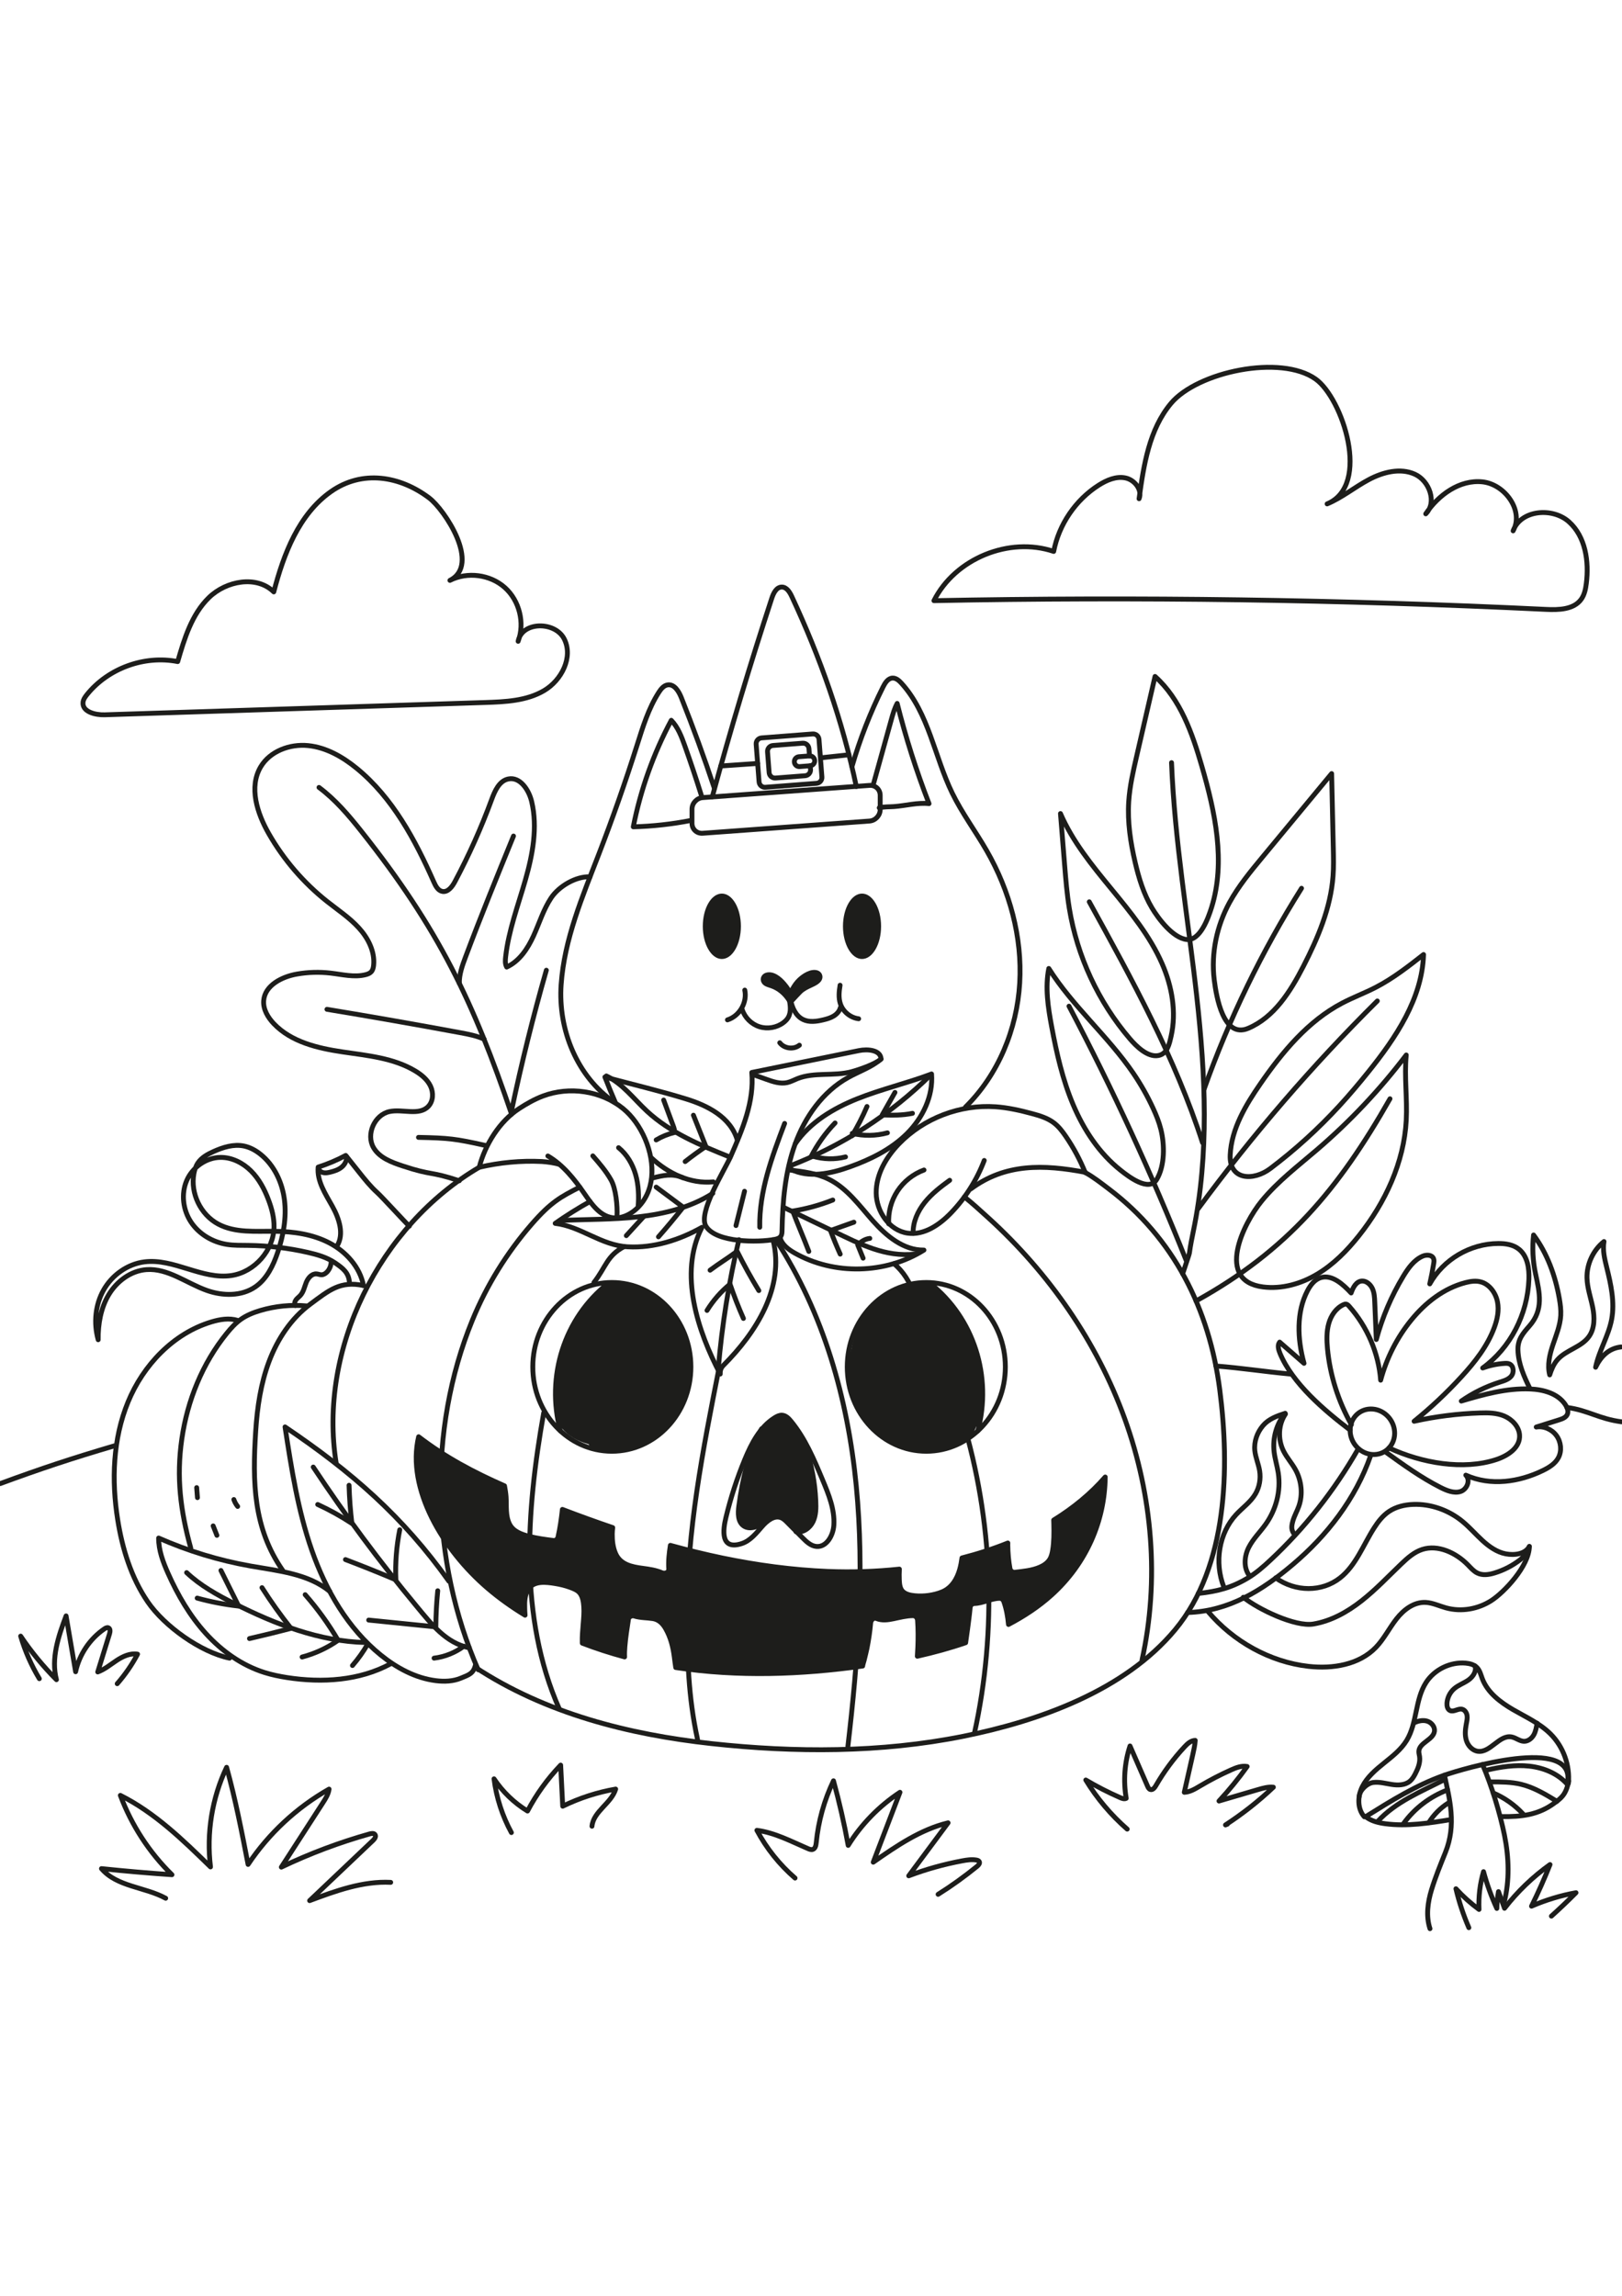 <?xml version="1.0" encoding="utf-8"?>
<!-- Generator: Adobe Illustrator 27.5.0, SVG Export Plug-In . SVG Version: 6.00 Build 0)  -->
<svg xmlns="http://www.w3.org/2000/svg" xmlns:xlink="http://www.w3.org/1999/xlink" viewBox="0 0 500 500" width="595" height="842" preserveAspectRatio="xMidYMid meet" data-scaled="true">
<g id="BACKGROUND">
	<rect style="fill:#FFFFFF;" width="500" height="500"/>
</g>
<g id="OBJECTS">
	<g>
		<path style="fill:none;stroke:#1D1D1B;stroke-width:1.5;stroke-linecap:round;stroke-linejoin:round;stroke-miterlimit:10;" d="
			M483.475,445.839c0.523-5.586-1.581-11.362-5.574-15.303c-3.253-3.21-7.521-5.129-11.475-7.42
			c-3.954-2.292-7.855-5.252-9.481-9.523c-0.457-1.201-0.751-2.528-1.647-3.449c-0.887-0.912-2.209-1.252-3.476-1.367
			c-4.748-0.431-9.645,1.96-12.225,5.969c-3.421,5.313-2.695,12.482-5.991,17.874c-1.725,2.822-4.402,4.904-6.98,6.975
			c-2.578,2.072-5.183,4.283-6.671,7.236c-1.487,2.954-1.585,6.855,0.628,9.312"/>
		<path style="fill:none;stroke:#1D1D1B;stroke-width:1.5;stroke-linecap:round;stroke-linejoin:round;stroke-miterlimit:10;" d="
			M445.259,443.31c1.613,7.403,3.737,15.291,0.298,23.819c-1.525,3.781-3.064,7.565-4.261,11.462
			c-1.198,3.897-1.762,8.153-0.49,12.027"/>
		<path style="fill:none;stroke:#1D1D1B;stroke-width:1.5;stroke-linecap:round;stroke-linejoin:round;stroke-miterlimit:10;" d="
			M457.01,440.027c2.774,6.438,5.382,14.934,6.765,21.806c1.383,6.873,1.611,14.065-0.148,20.851"/>
		<path style="fill:none;stroke:#1D1D1B;stroke-width:1.5;stroke-linecap:round;stroke-linejoin:round;stroke-miterlimit:10;" d="
			M483.233,445.395c2.281-14.349-32.337-4.068-37.974-2.085c-8.771,3.085-16.39,7.873-24.231,12.752"/>
		<path style="fill:none;stroke:#1D1D1B;stroke-width:1.5;stroke-linecap:round;stroke-linejoin:round;stroke-miterlimit:10;" d="
			M421.03,456.134c1.693,1.335,3.884,1.855,6.022,2.138c6.697,0.888,13.481-0.193,20.151-1.271"/>
		<path style="fill:none;stroke:#1D1D1B;stroke-width:1.5;stroke-linecap:round;stroke-linejoin:round;stroke-miterlimit:10;" d="
			M462.806,456.062c6.212,0.11,11.465-0.495,16.435-4.223c1.805-1.354,3.501-2.357,4.313-6.71"/>
		<path style="fill:none;stroke:#1D1D1B;stroke-width:1.5;stroke-linecap:round;stroke-linejoin:round;stroke-miterlimit:10;" d="
			M454.683,409.638c0.551,1.622-0.613,3.358-2.016,4.341c-1.403,0.984-3.087,1.546-4.385,2.664
			c-1.299,1.119-2.125,2.772-2.239,4.483c-0.058,0.864,0.155,1.881,0.935,2.259c1.132,0.548,2.435-0.66,3.669-0.416
			c0.861,0.171,1.442,1.034,1.585,1.9c0.142,0.866-0.057,1.747-0.22,2.61c-0.32,1.69-0.499,3.465,0.007,5.109s1.842,3.13,3.547,3.36
			c3.87,0.521,6.622-5.192,10.449-4.415c1.31,0.266,2.421,1.294,3.757,1.331c1.26,0.035,2.398-0.86,3.021-1.956
			c0.623-1.096,0.828-2.372,1.023-3.618"/>
		<path style="fill:none;stroke:#1D1D1B;stroke-width:1.5;stroke-linecap:round;stroke-linejoin:round;stroke-miterlimit:10;" d="
			M435.954,427.158c1.244-0.59,2.689-0.909,4.003-0.496c1.313,0.413,2.401,1.715,2.233,3.081c-0.331,2.688-4.694,3.509-4.811,6.215
			c-0.023,0.531,0.137,1.051,0.216,1.578c0.273,1.83-0.447,3.658-1.298,5.302c-0.443,0.857-0.942,1.712-1.682,2.331
			c-1.484,1.242-3.626,1.292-5.54,1.003c-1.914-0.289-3.829-0.854-5.751-0.618c-1.921,0.236-4.229,2.423-4.343,4.356"/>
		<path style="fill:none;stroke:#1D1D1B;stroke-width:1.5;stroke-linecap:round;stroke-linejoin:round;stroke-miterlimit:10;" d="
			M458.376,441.728c4.262-0.985,8.656-1.679,13.006-1.211c4.35,0.469,8.687,2.204,11.62,5.45"/>
		<path style="fill:none;stroke:#1D1D1B;stroke-width:1.5;stroke-linecap:round;stroke-linejoin:round;stroke-miterlimit:10;" d="
			M459.571,445.389c3.125-0.009,6.284-0.003,9.322,0.73c3.982,0.961,7.553,3.121,11.052,5.25"/>
		<path style="fill:none;stroke:#1D1D1B;stroke-width:1.5;stroke-linecap:round;stroke-linejoin:round;stroke-miterlimit:10;" d="
			M460.299,448.786c3.468,1.47,6.618,3.685,9.173,6.453"/>
		<path style="fill:none;stroke:#1D1D1B;stroke-width:1.5;stroke-linecap:round;stroke-linejoin:round;stroke-miterlimit:10;" d="
			M446.468,451.877c-2.439,1.523-4.52,3.615-6.028,6.063"/>
		<path style="fill:none;stroke:#1D1D1B;stroke-width:1.5;stroke-linecap:round;stroke-linejoin:round;stroke-miterlimit:10;" d="
			M446.247,447.852c-5.398,2.014-10.178,5.652-13.556,10.319"/>
		<path style="fill:none;stroke:#1D1D1B;stroke-width:1.5;stroke-linecap:round;stroke-linejoin:round;stroke-miterlimit:10;" d="
			M445.501,444.563c-7.405,3.815-15.268,6.911-20.858,13.052"/>
		<path style="fill:none;stroke:#1D1D1B;stroke-width:1.5;stroke-linecap:round;stroke-linejoin:round;stroke-miterlimit:10;" d="
			M452.788,490.307c-1.672-3.874-3.005-7.894-3.978-11.999c2.155,2.35,4.541,4.489,7.113,6.375
			c-0.184-3.922,0.286-7.874,1.388-11.642c1.047,3.884,2.421,7.68,4.101,11.335c0.044-1.736,0.215-3.469,0.513-5.18
			c0.619,1.712,1.238,3.425,1.857,5.137c3.987-5.144,8.729-9.702,14.027-13.482c-1.727,4.351-3.629,8.633-5.701,12.832
			c4.389-1.907,8.999-3.304,13.709-4.152c-2.458,2.478-4.987,4.886-7.583,7.219"/>
	</g>
	<g>
		<path style="fill:none;stroke:#1D1D1B;stroke-width:1.5;stroke-linecap:round;stroke-linejoin:round;stroke-miterlimit:10;" d="
			M364.575,288.769c3.363-10.231,1.103-2.592,3.29-13.137c4.911-23.684,3.729-48.209,1.055-72.249
			c-2.674-24.04-6.819-47.954-7.781-72.123"/>
		<path style="fill:none;stroke:#1D1D1B;stroke-width:1.5;stroke-linecap:round;stroke-linejoin:round;stroke-miterlimit:10;" d="
			M416.578,335.259c-4.056-7.198-6.59-15.221-7.363-23.315c-0.252-2.637-0.314-5.328,0.383-7.819s2.244-4.78,4.543-5.823
			c0.258-0.117,0.539-0.22,0.827-0.168c0.371,0.067,0.665,0.372,0.924,0.664c5.6,6.306,9.095,14.505,9.71,22.775
			c1.832-6.838,5.071-13.197,9.452-18.561c4.355-5.331,9.992-9.753,16.668-11.501c1.6-0.419,3.319-0.678,4.951-0.171
			c2.566,0.797,4.409,3.409,4.938,6.086c0.529,2.677-0.053,5.392-0.96,7.867c-2.142,5.841-6.035,10.739-10.165,15.242
			c-4.516,4.925-9.388,9.506-14.568,13.699c6.625-1.478,13.418-2.335,20.269-2.557c2.52-0.082,5.128-0.062,7.517,0.944
			c2.389,1.006,4.522,3.232,4.714,5.822c0.29,3.914-3.622,6.431-7.192,7.603c-10.151,3.334-22.926,1.098-33.051-3.595"/>
		<path style="fill:none;stroke:#1D1D1B;stroke-width:1.5;stroke-linecap:round;stroke-linejoin:round;stroke-miterlimit:10;" d="
			M416.196,336.956c-7.975-6.057-17.749-14.364-21.622-23.639c-0.479-1.147-0.85-2.57-0.107-3.477
			c2.504,2.181,5.008,4.363,7.512,6.544c-2.075-7.512-2.388-15.791,1.073-22.387c0.946-1.804,2.293-3.546,4.248-4.069
			c3.369-0.902,6.682,2.067,9.202,4.77c0.58-1.697,1.573-3.603,3.357-3.685c1.348-0.062,2.608,1.043,3.2,2.327
			c0.592,1.284,0.66,2.717,0.719,4.105c0.162,3.863,0.324,7.727,0.485,11.591c1.869-6.886,4.67-13.453,8.302-19.463
			c1.515-2.507,3.293-5.021,5.946-6.202c1.157-0.515,2.911-0.508,3.405,0.743c0.189,0.479,0.118,1.004,0.04,1.498
			c-0.333,2.115-0.738,4.213-1.214,6.29c4.191-7.539,12.425-12.393,21.118-12.45c2.241-0.014,4.648,0.33,6.449,1.817
			c2.59,2.139,3.112,5.904,2.991,9.195c-0.4,10.909-5.765,21.208-14.246,27.349c2.147-0.778,4.415-1.252,6.722-1.405
			c0.527-0.035,1.081-0.048,1.575,0.184c1.301,0.611,1.407,2.615,0.551,3.692c-0.856,1.077-2.268,1.481-3.58,1.895
			c-4.234,1.335-8.242,3.306-11.863,5.833c6.886-2.024,13.924-4.025,21.218-3.726c4.017,0.165,8.503,1.33,10.848,4.812
			c0.586,0.871,1.014,1.979,0.662,2.917c-0.387,1.031-1.537,1.462-2.572,1.787c-2.349,0.738-4.698,1.477-7.047,2.215
			c2.26-0.399,4.791,0.669,6.224,2.626c1.433,1.957,1.694,4.701,0.642,6.748c-0.99,1.925-2.926,3.097-4.847,4.033
			c-7.235,3.525-16.045,4.875-23.735,1.42c1.556,1.586,0.327,4.454-1.679,5.059c-2.006,0.605-4.217-0.304-6.171-1.296
			c-5.944-3.018-11.424-6.968-16.873-10.899"/>
		<path style="fill:none;stroke:#1D1D1B;stroke-width:1.5;stroke-linecap:round;stroke-linejoin:round;stroke-miterlimit:10;" d="
			M138.393,383.553c-14.255-20.054-30.135-33.808-50.527-47.574c1.979,12.86,3.978,25.806,8.278,38.086
			c4.3,12.28,11.085,23.991,21.189,32.187c4.929,3.998,10.737,7.151,17.035,7.934c2.584,0.321,5.281,0.225,7.686-0.774
			c2.405-0.999,3.837-1.373,4.471-3.899"/>
		<path style="fill:none;stroke:#1D1D1B;stroke-width:1.5;stroke-linecap:round;stroke-linejoin:round;stroke-miterlimit:10;" d="
			M96.566,348.348c9.818,14.829,20.435,29.129,31.788,42.818c4.732,5.705,9.073,11.37,16.322,12.915"/>
		<path style="fill:none;stroke:#1D1D1B;stroke-width:1.5;stroke-linecap:round;stroke-linejoin:round;stroke-miterlimit:10;" d="
			M101.669,386.682c-6.688-5.489-15.893-6.32-24.413-7.827c-9.752-1.726-19.295-4.63-28.355-8.63
			c-0.01,3.786,1.365,7.433,2.909,10.89c2.987,6.689,6.717,13.108,11.642,18.532c4.925,5.424,11.1,9.83,18.09,12.023
			c2.281,0.715,4.63,1.193,6.992,1.56c10.776,1.676,22.267,0.957,31.856-4.237"/>
		<path style="fill:none;stroke:#1D1D1B;stroke-width:1.5;stroke-linecap:round;stroke-linejoin:round;stroke-miterlimit:10;" d="
			M57.528,380.878c4.257,4.025,9.456,6.901,14.689,9.535c12.663,6.373,26.256,11.67,40.428,12.011"/>
		<path style="fill:none;stroke:#1D1D1B;stroke-width:1.5;stroke-linecap:round;stroke-linejoin:round;stroke-miterlimit:10;" d="
			M73.261,303.15c-2.611-0.798-5.442-0.33-8.058,0.454c-11.775,3.526-21.061,13.328-25.734,24.697
			c-4.673,11.368-5.113,24.133-3.189,36.273c1.418,8.945,4.148,17.829,9.254,25.309c5.107,7.48,16.352,15.557,25.228,17.358"/>
		<path style="fill:none;stroke:#1D1D1B;stroke-width:1.5;stroke-linecap:round;stroke-linejoin:round;stroke-miterlimit:10;" d="
			M112.046,292.403c-7.169-1.493-10.562,1.409-16.44,5.776c-5.878,4.367-10.066,10.741-12.653,17.591
			c-2.587,6.85-3.66,14.185-4.129,21.493c-1.018,15.86-0.739,29.918,8.341,42.961"/>
		<path style="fill:none;stroke:#1D1D1B;stroke-width:1.5;stroke-linecap:round;stroke-linejoin:round;stroke-miterlimit:10;" d="
			M97.94,359.884c3.649,1.679,7.172,3.631,10.53,5.836c-0.467-3.904-0.757-7.829-0.87-11.759"/>
		<path style="fill:none;stroke:#1D1D1B;stroke-width:1.5;stroke-linecap:round;stroke-linejoin:round;stroke-miterlimit:10;" d="
			M106.488,376.863c5.218,1.98,10.399,4.059,15.539,6.235c-0.217-5.164,0.187-10.355,1.201-15.423"/>
		<path style="fill:none;stroke:#1D1D1B;stroke-width:1.5;stroke-linecap:round;stroke-linejoin:round;stroke-miterlimit:10;" d="
			M113.657,395.51c6.897,0.699,13.794,1.398,20.691,2.097c0.029-3.719,0.226-7.437,0.589-11.138"/>
		<path style="fill:none;stroke:#1D1D1B;stroke-width:1.5;stroke-linecap:round;stroke-linejoin:round;stroke-miterlimit:10;" d="
			M133.809,407.241c3.305-0.405,6.499-1.683,9.169-3.671"/>
		<path style="fill:none;stroke:#1D1D1B;stroke-width:1.5;stroke-linecap:round;stroke-linejoin:round;stroke-miterlimit:10;" d="
			M60.783,388.739c4.186,1.154,8.464,1.977,12.78,2.458c-1.818-3.658-3.636-7.316-5.453-10.973"/>
		<path style="fill:none;stroke:#1D1D1B;stroke-width:1.5;stroke-linecap:round;stroke-linejoin:round;stroke-miterlimit:10;" d="
			M76.906,401.205c4.281-0.983,8.546-2.031,12.795-3.144c-3.2-4.02-6.186-8.211-8.941-12.548"/>
		<path style="fill:none;stroke:#1D1D1B;stroke-width:1.5;stroke-linecap:round;stroke-linejoin:round;stroke-miterlimit:10;" d="
			M93.131,406.893c3.963-1.044,7.739-2.795,11.096-5.146c-2.922-5-6.328-9.718-10.154-14.066"/>
		<path style="fill:none;stroke:#1D1D1B;stroke-width:1.5;stroke-linecap:round;stroke-linejoin:round;stroke-miterlimit:10;" d="
			M113.367,402.861c-1.354,2.362-2.937,4.593-4.719,6.652"/>
		<path style="fill:none;stroke:#1D1D1B;stroke-width:1.5;stroke-linecap:round;stroke-linejoin:round;stroke-miterlimit:10;" d="
			M94.555,298.692c-4.801-0.442-9.686,0.039-14.309,1.408c-2.108,0.624-4.184,1.444-5.981,2.711
			c-1.665,1.175-3.048,2.704-4.334,4.286c-7.541,9.275-12.17,20.765-13.883,32.596c-1.712,11.831-0.417,22.122,2.761,33.646"/>
		<path style="fill:none;stroke:#1D1D1B;stroke-width:1.5;stroke-linecap:round;stroke-linejoin:round;stroke-miterlimit:10;" d="
			M157.704,239.603c-11.765-34.585-22.349-56.988-46.382-87.277c-3.881-4.892-7.978-9.695-12.984-13.429"/>
		<path style="fill:none;stroke:#1D1D1B;stroke-width:1.5;stroke-linecap:round;stroke-linejoin:round;stroke-miterlimit:10;" d="
			M181.878,166.445c-4.309-0.209-9.598,2.899-11.985,6.493c-2.387,3.593-3.645,7.798-5.433,11.724
			c-1.788,3.926-4.342,7.798-8.266,9.591c-0.518-0.926-0.45-2.056-0.333-3.111c0.903-8.123,3.841-15.856,6.09-23.714
			c2.25-7.858,3.823-16.215,1.943-24.169c-0.854-3.613-3.579-7.723-7.214-6.968c-2.785,0.578-4.143,3.665-5.125,6.334
			c-3.193,8.68-6.979,17.141-11.323,25.306c-0.828,1.557-2.159,3.348-3.89,3.012c-1.33-0.259-2.059-1.661-2.607-2.9
			c-5.752-13.007-12.713-25.973-23.717-34.984c-4.352-3.564-9.46-6.502-15.057-7.058c-5.597-0.556-11.71,1.696-14.59,6.528
			c-3.719,6.241-1.125,14.307,2.483,20.612c4.595,8.029,10.737,15.169,17.99,20.911c3.324,2.631,6.902,4.994,9.759,8.125
			c2.858,3.131,4.973,7.249,4.576,11.469c-0.071,0.75-0.24,1.535-0.754,2.086c-0.446,0.478-1.09,0.714-1.724,0.874
			c-3.505,0.887-7.171-0.065-10.762-0.484c-3.454-0.403-6.967-0.304-10.393,0.292c-4.652,0.81-9.897,3.475-10.267,8.183
			c-0.209,2.66,1.285,5.178,3.125,7.11c5.363,5.63,13.477,7.555,21.168,8.695c7.691,1.141,15.739,1.857,22.404,5.86
			c1.924,1.155,3.751,2.639,4.721,4.663c0.97,2.023,0.887,4.674-0.674,6.287c-2.881,2.977-7.929,0.704-11.978,1.583
			c-4.6,0.999-7.264,7.015-4.913,11.093c1.824,3.163,5.592,4.543,9.059,5.687c9.31,3.072,8.085,1.471,17.395,4.543"/>
		<path style="fill:none;stroke:#1D1D1B;stroke-width:1.5;stroke-linecap:round;stroke-linejoin:round;stroke-miterlimit:10;" d="
			M157.732,238.292c3.049-14.475,6.614-28.841,10.684-43.062"/>
		<path style="fill:none;stroke:#1D1D1B;stroke-width:1.5;stroke-linecap:round;stroke-linejoin:round;stroke-miterlimit:10;" d="
			M141.593,199.251c-0.05-2.777,0.923-5.46,1.898-8.061c4.696-12.529,9.748-24.921,14.8-37.311"/>
		<path style="fill:none;stroke:#1D1D1B;stroke-width:1.5;stroke-linecap:round;stroke-linejoin:round;stroke-miterlimit:10;" d="
			M149.244,216.484c-2.323-1.056-4.86-1.534-7.37-2c-13.671-2.534-27.366-4.936-41.083-7.204"/>
		<path style="fill:none;stroke:#1D1D1B;stroke-width:1.5;stroke-linecap:round;stroke-linejoin:round;stroke-miterlimit:10;" d="
			M149.529,249.21c-9.088-2.031-11.214-2.27-20.524-2.463"/>
		<path style="fill:none;stroke:#1D1D1B;stroke-width:1.5;stroke-linecap:round;stroke-linejoin:round;stroke-miterlimit:10;" d="
			M112.046,292.403c-1.082-5.687-5.354-10.423-10.482-13.109c-5.128-2.685-11.035-3.537-16.823-3.603
			c-5.938-0.068-12.238,0.569-17.479-2.224c-5.427-2.893-8.609-9.485-7.497-15.533c0.216-1.177,0.586-2.344,1.257-3.334
			c1.115-1.645,2.942-2.649,4.752-3.469c2.957-1.34,6.24-2.371,9.42-1.72c1.872,0.383,3.593,1.334,5.088,2.524
			c4.273,3.4,6.746,8.728,7.409,14.148c0.663,5.42-0.35,10.934-2.092,16.108c-1.368,4.063-3.344,8.168-6.87,10.607
			c-4.257,2.945-10.028,2.859-14.911,1.141c-6.276-2.208-12.027-6.914-18.663-6.436c-4.815,0.347-9.128,3.557-11.615,7.694
			c-2.487,4.137-3.329,9.089-3.277,13.916c-1.425-5.083-0.923-10.743,1.677-15.337c2.6-4.594,7.342-7.996,12.578-8.659
			c9.069-1.149,17.825,5.567,26.864,4.199c7.119-1.077,12.963-7.751,13.09-14.95c0.05-2.854-0.694-5.67-1.701-8.341
			c-1.238-3.286-2.918-6.47-5.408-8.947c-2.49-2.477-5.868-4.193-9.38-4.162c-4.465,0.04-8.679,3.057-10.441,7.159
			c-1.762,4.102-1.133,9.063,1.338,12.781c2.471,3.719,6.641,6.179,11.051,6.874c2.17,0.342,4.379,0.283,6.576,0.306
			c6.189,0.066,12.371,0.796,18.406,2.174c2.921,0.667,5.865,1.512,8.344,3.194c2.479,1.682,4.255,3.056,4.455,6.045"/>
		<path style="fill:none;stroke:#1D1D1B;stroke-width:1.5;stroke-linecap:round;stroke-linejoin:round;stroke-miterlimit:10;" d="
			M103.869,280.253c2.303-3.68,0.671-8.514-1.442-12.306c-2.113-3.792-4.763-7.719-4.348-12.041
			c2.934-0.937,5.782-2.143,8.497-3.599c1.383,1.737,2.766,3.473,4.149,5.21c1.739,2.184,3.489,4.379,5.563,6.25
			c1.546,1.394,8.373,8.909,9.889,10.335"/>
		<path style="fill:none;stroke:#1D1D1B;stroke-width:1.5;stroke-linecap:round;stroke-linejoin:round;stroke-miterlimit:10;" d="
			M98.133,256.184c0.102,0.727,0.782,1.268,1.499,1.429c0.717,0.161,1.464,0.017,2.178-0.156c1.231-0.299,2.471-0.703,3.46-1.494
			c0.989-0.791,1.691-2.04,1.533-3.297"/>
		<path style="fill:none;stroke:#1D1D1B;stroke-width:1.5;stroke-linecap:round;stroke-linejoin:round;stroke-miterlimit:10;" d="
			M102.079,285.005c0.008,1.139-0.419,2.275-1.175,3.126c-0.454,0.512-1.068,0.938-1.753,0.953
			c-0.539,0.013-1.054-0.228-1.592-0.267c-1.461-0.105-2.604,1.268-3.154,2.626c-0.55,1.358-0.816,2.887-1.791,3.981
			c-0.426,0.478-0.97,0.848-1.356,1.358c-0.387,0.511-0.586,1.253-0.229,1.785"/>
		<path style="fill:none;stroke:#1D1D1B;stroke-width:1.5;stroke-linecap:round;stroke-linejoin:round;stroke-miterlimit:10;" d="
			M60.627,354.681c0.079,1.031,0.159,2.062,0.238,3.093"/>
		<path style="fill:none;stroke:#1D1D1B;stroke-width:1.5;stroke-linecap:round;stroke-linejoin:round;stroke-miterlimit:10;" d="
			M65.711,366.483c0.384,0.969,0.768,1.938,1.151,2.907"/>
		<path style="fill:none;stroke:#1D1D1B;stroke-width:1.5;stroke-linecap:round;stroke-linejoin:round;stroke-miterlimit:10;" d="
			M72.089,358.358c0.259,0.771,0.658,1.494,1.172,2.124"/>
		<path style="fill:none;stroke:#1D1D1B;stroke-width:1.5;stroke-linecap:round;stroke-linejoin:round;stroke-miterlimit:10;" d="
			M429.913,337.989c0.043-3.868-2.992-7.234-6.78-7.519c-3.788-0.285-6.894,2.619-6.937,6.486c-0.043,3.867,2.992,7.234,6.78,7.519
			C426.764,344.76,429.87,341.856,429.913,337.989z"/>
		<path style="fill:none;stroke:#1D1D1B;stroke-width:1.5;stroke-linecap:round;stroke-linejoin:round;stroke-miterlimit:10;" d="
			M418.636,342.827c-7.277,12.735-16.401,24.288-27.008,34.197c-2.158,2.017-4.392,3.976-6.924,5.491
			c-5.06,3.029-9.36,4.146-15.306,4.791"/>
		<path style="fill:none;stroke:#1D1D1B;stroke-width:1.5;stroke-linecap:round;stroke-linejoin:round;stroke-miterlimit:10;" d="
			M366.109,393.181c12.646-0.386,22.931-6.776,32.414-14.803c10.537-8.919,19.35-20.224,23.987-33.546"/>
		<path style="fill:none;stroke:#1D1D1B;stroke-width:1.5;stroke-linecap:round;stroke-linejoin:round;stroke-miterlimit:10;" d="
			M383.262,388.479c4.594,3.711,16.037,9.179,21.58,8.249c5.543-0.93,10.533-3.741,14.902-7.176
			c4.369-3.436,8.202-7.509,12.226-11.354c1.909-1.824,3.937-3.643,6.459-4.458c4.789-1.549,10.335,0.954,14.073,4.769
			c0.887,0.905,1.734,1.907,2.849,2.471c1.688,0.853,3.642,0.534,5.372,0.007c2.82-0.859,5.466-2.219,7.789-4.005
			c1.419-1.091,2.273-2.457,2.929-4.161c-1.287,2.364-4.588,2.789-7.285,2.275c-2.697-0.514-5.11-2.209-7.198-4.12
			c-2.087-1.911-3.951-4.081-6.135-5.872c-4.308-3.532-9.816-5.44-15.15-5.248c-2.665,0.096-5.329,0.721-7.503,2.181
			c-1.913,1.285-3.365,3.156-4.615,5.119c-3.351,5.26-5.598,11.534-10.458,15.35c-5.588,4.387-13.727,4.379-19.851-0.002"/>
		<path style="fill:none;stroke:#1D1D1B;stroke-width:1.5;stroke-linecap:round;stroke-linejoin:round;stroke-miterlimit:10;" d="
			M372.315,392.799c7.878,9.394,19.296,15.64,31.022,16.968c7.547,0.855,15.658-0.516,20.795-5.85
			c2.492-2.589,4.119-5.925,6.341-8.764c2.222-2.839,5.387-5.288,9.053-5.087c2.122,0.117,4.144,1.106,6.221,1.679
			c4.777,1.318,9.895,0.355,13.919-2.208c4.024-2.563,11.709-10.722,11.776-16.716"/>
		<path style="fill:none;stroke:#1D1D1B;stroke-width:1.5;stroke-linecap:round;stroke-linejoin:round;stroke-miterlimit:10;" d="
			M385.19,381.898c-1.94-2.479-1.618-6.062-0.276-8.734c1.342-2.671,3.519-4.758,5.24-7.176c3.16-4.44,4.755-10.18,3.887-15.818
			c-0.334-2.168-1.016-4.293-1.276-6.466c-0.517-4.326,0.742-8.733,3.406-11.925c-2.59,0.846-5.091,1.734-6.854,3.808
			c-1.764,2.074-2.804,4.875-2.506,7.71c0.221,2.102,1.142,4.109,1.479,6.203c0.397,2.47-0.059,5.022-1.268,7.094
			c-1.487,2.548-3.974,4.259-5.966,6.401c-5.268,5.665-6.8,14.721-3.783,22.361"/>
		<path style="fill:none;stroke:#1D1D1B;stroke-width:1.5;stroke-linecap:round;stroke-linejoin:round;stroke-miterlimit:10;" d="
			M396.241,332.03c-2.171,3.179-2.408,7.702-0.594,11.352c1.012,2.037,2.578,3.757,3.683,5.747
			c1.929,3.472,2.322,7.728,1.045,11.307c-0.553,1.551-1.399,2.974-1.842,4.568c-0.442,1.594-0.57,2.742,0.49,4.1"/>
		<path style="fill:none;stroke:#1D1D1B;stroke-width:1.5;stroke-linecap:round;stroke-linejoin:round;stroke-miterlimit:10;" d="
			M355.091,176.007c-2.557-4.303-4.03-9.16-5.171-14.034c-1.433-6.123-2.383-12.417-1.978-18.692
			c0.305-4.73,1.374-9.373,2.439-13.991c1.891-8.199,3.781-16.398,5.672-24.597c7.839,7.016,11.477,17.494,14.406,27.599
			c4.116,14.198,7.426,29.477,3.019,43.587c-0.993,3.18-3.531,10.385-7.698,9.888C361.521,185.259,357.068,179.334,355.091,176.007z
			"/>
		<path style="fill:none;stroke:#1D1D1B;stroke-width:1.5;stroke-linecap:round;stroke-linejoin:round;stroke-miterlimit:10;" d="
			M371.183,231.877c7.69-21.654,17.78-42.455,30.026-61.899"/>
		<path style="fill:none;stroke:#1D1D1B;stroke-width:1.5;stroke-linecap:round;stroke-linejoin:round;stroke-miterlimit:10;" d="
			M370.687,248.386c-8.393-26.071-21.689-50.246-34.904-74.236"/>
		<path style="fill:none;stroke:#1D1D1B;stroke-width:1.5;stroke-linecap:round;stroke-linejoin:round;stroke-miterlimit:10;" d="
			M369.349,268.731c16.71-22.732,35.194-44.161,55.226-64.027"/>
		<path style="fill:none;stroke:#1D1D1B;stroke-width:1.5;stroke-linecap:round;stroke-linejoin:round;stroke-miterlimit:10;" d="
			M365.694,284.761c-10.66-26.763-22.736-52.961-36.161-78.449"/>
		<path style="fill:none;stroke:#1D1D1B;stroke-width:1.5;stroke-linecap:round;stroke-linejoin:round;stroke-miterlimit:10;" d="
			M368.697,297.163c28.18-15.614,43.839-34.319,59.779-62.315"/>
		<path style="fill:none;stroke:#1D1D1B;stroke-width:1.5;stroke-linecap:round;stroke-linejoin:round;stroke-miterlimit:10;" d="
			M388.566,230.173c6.765-9.789,14.632-19.281,25.168-24.81c3.35-1.758,6.913-3.083,10.277-4.813
			c5.332-2.742,10.091-6.46,14.813-10.155c-0.433,13.571-8.529,25.611-17.037,36.193c-2.864,3.562-5.812,7.06-8.904,10.426
			c-6.498,7.072-13.636,13.554-21.299,19.343c-5.173,3.908-12.716,3.638-12.362-4.183
			C379.588,244.061,384.075,236.672,388.566,230.173z"/>
		<path style="fill:none;stroke:#1D1D1B;stroke-width:1.5;stroke-linecap:round;stroke-linejoin:round;stroke-miterlimit:10;" d="
			M379.013,174.358c2.771-5.064,6.477-9.544,10.159-13.99c7.106-8.58,14.211-17.16,21.317-25.74
			c0.171,7.693,0.343,15.386,0.514,23.079c0.063,2.841,0.127,5.688-0.082,8.522c-0.721,9.795-4.651,19.062-9.142,27.796
			c-3.985,7.749-8.986,15.732-17.017,19.116c-7.63,3.214-9.801-9.605-10.467-14.982
			C373.286,190.012,375.083,181.539,379.013,174.358z"/>
		<path style="fill:none;stroke:#1D1D1B;stroke-width:1.5;stroke-linecap:round;stroke-linejoin:round;stroke-miterlimit:10;" d="
			M358.236,193.229c-3.743-8.564-9.762-15.899-15.697-23.12c-5.935-7.221-11.937-14.574-15.635-23.158
			c0.427,5.296,0.854,10.593,1.281,15.889c0.358,4.445,0.717,8.896,1.435,13.297c2.41,14.773,8.946,28.851,18.675,40.227
			c1.914,2.238,5.466,5.803,8.803,5.155c2.753-0.535,3.344-3.501,3.895-5.905C362.709,208.141,361.269,200.171,358.236,193.229z"/>
		<path style="fill:none;stroke:#1D1D1B;stroke-width:1.5;stroke-linecap:round;stroke-linejoin:round;stroke-miterlimit:10;" d="
			M357.863,244.32c-0.556-2.255-1.432-4.419-2.403-6.529c-1.728-3.754-3.768-7.364-6.093-10.781
			c-7.793-11.454-18.672-20.601-26.063-32.319c-1.167,5.881-0.229,11.958,0.868,17.852c1.533,8.236,3.392,16.468,6.66,24.182
			c3.268,7.714,8.025,14.937,14.59,20.141c2.393,1.897,8.766,6.868,11.161,2.825C359.107,255.429,359.007,248.958,357.863,244.32z"
			/>
		<path style="fill:none;stroke:#1D1D1B;stroke-width:1.5;stroke-linecap:round;stroke-linejoin:round;stroke-miterlimit:10;" d="
			M388.935,266.336c4.937-6.034,11.218-10.792,17.135-15.869c10.136-8.696,19.344-18.472,27.419-29.109
			c-0.642,6.673,0.351,13.403,0.001,20.098c-0.681,13.012-6.473,25.394-14.582,35.593c-3.638,4.575-7.806,8.819-12.82,11.823
			c-5.014,3.004-10.949,4.702-16.748,3.97C374.561,290.974,383.255,273.277,388.935,266.336z"/>
		<path style="fill:none;stroke:#1D1D1B;stroke-width:1.5;stroke-linecap:round;stroke-linejoin:round;stroke-miterlimit:10;" d="
			M220.207,139.119c-3.125-9.399-6.522-18.707-10.186-27.909c-0.767-1.927-2.147-4.22-4.199-3.916
			c-1.225,0.182-2.087,1.271-2.755,2.314c-3.193,4.984-4.931,10.735-6.72,16.377c-3.58,11.295-7.508,22.479-11.776,33.531
			c-5.034,13.035-10.61,26.169-11.594,40.108c-0.984,13.939,4.901,28.42,16.419,36.331"/>
		<path style="fill:none;stroke:#1D1D1B;stroke-width:1.5;stroke-linecap:round;stroke-linejoin:round;stroke-miterlimit:10;" d="
			M262.63,132.46c2.442-8.45,5.656-16.676,9.588-24.544c0.625-1.25,1.515-2.659,2.911-2.723c1.098-0.051,2.021,0.778,2.761,1.591
			c8.418,9.251,10.172,22.611,15.647,33.856c3.02,6.204,7.188,11.772,10.625,17.755c7.081,12.33,11.004,26.618,10.171,40.812
			c-0.833,14.194-6.6,28.222-16.726,38.204"/>
		<ellipse style="fill:#1D1D1B;" cx="265.73" cy="181.69" rx="5.872" ry="10.079"/>
		<ellipse style="fill:#1D1D1B;" cx="222.517" cy="181.69" rx="5.872" ry="10.079"/>
		<path style="fill:#1D1D1B;" d="M251.931,195.261c-2.107-0.58-4.61,1.048-6.054,2.425c-0.93,0.887-1.68,1.946-2.284,3.085
			c-0.433-0.714-0.969-1.375-1.42-1.904c-1.395-1.638-3.723-3.539-6.055-2.863c-1.29,0.374-1.996,1.729-1.392,2.97
			c0.58,1.191,1.78,1.398,2.916,1.799c2.031,0.717,3.757,2.203,4.907,4.006c0.506,0.793,1.612,0.847,2.198,0.23
			c0.001-0.001,0.002-0.001,0.003-0.002c0.797-0.852,1.579-1.751,2.41-2.575c0.885-0.877,1.979-1.368,3.093-1.889
			c1.076-0.503,2.45-1.134,3.03-2.242C253.933,197.061,253.263,195.628,251.931,195.261z"/>
		<path style="fill:none;stroke:#1D1D1B;stroke-width:1.5;stroke-linecap:round;stroke-linejoin:round;stroke-miterlimit:10;" d="
			M229.582,201.359c0.825,3.796-1.632,8.018-5.341,9.175"/>
		<path style="fill:none;stroke:#1D1D1B;stroke-width:1.5;stroke-linecap:round;stroke-linejoin:round;stroke-miterlimit:10;" d="
			M258.962,199.85c-0.31,1.895-0.512,3.878,0.084,5.704c0.798,2.442,3.091,4.326,5.642,4.634"/>
		<path style="fill:none;stroke:#1D1D1B;stroke-width:1.5;stroke-linecap:round;stroke-linejoin:round;stroke-miterlimit:10;" d="
			M243.271,204.082c0.365,1.924,0.68,4.046-0.314,5.733c-0.366,0.621-0.89,1.138-1.467,1.571c-2.075,1.559-4.917,2.043-7.39,1.257
			c-2.474-0.786-4.515-2.821-5.31-5.292"/>
		<path style="fill:none;stroke:#1D1D1B;stroke-width:1.5;stroke-linecap:round;stroke-linejoin:round;stroke-miterlimit:10;" d="
			M269.179,138.096c1.851-6.664,3.702-13.329,5.553-19.993c0.484-1.743,0.975-3.503,1.831-5.097
			c2.625,10.486,5.907,20.808,9.82,30.885c-3.614-0.392-7.204,0.651-10.83,0.906c-1.51,0.106-3.048,0.017-4.519,0.378"/>
		<path style="fill:none;stroke:#1D1D1B;stroke-width:1.5;stroke-linecap:round;stroke-linejoin:round;stroke-miterlimit:10;" d="
			M259.036,206.807c-0.285,1.09-1.111,1.979-2.076,2.561c-0.965,0.582-2.066,0.893-3.161,1.156
			c-2.087,0.502-4.382,0.833-6.301-0.129c-2.161-1.084-3.275-3.538-3.767-5.905"/>
		<path style="fill:none;stroke:#1D1D1B;stroke-width:1.5;stroke-linecap:round;stroke-linejoin:round;stroke-miterlimit:10;" d="
			M240.373,217.583c1.366,1.807,4.279,2.172,6.048,0.757"/>
		<path style="fill:none;stroke:#1D1D1B;stroke-width:1.5;stroke-linecap:round;stroke-linejoin:round;stroke-miterlimit:10;" d="
			M216.207,141.351c-1.606-5.139-3.314-10.246-5.122-15.317c-1-2.804-2.085-5.686-4.156-7.824
			c-5.502,10.281-9.462,21.384-11.707,32.826c5.976-0.157,11.938-0.818,17.803-1.974"/>
		<path style="fill:none;stroke:#1D1D1B;stroke-width:1.5;stroke-linecap:round;stroke-linejoin:round;stroke-miterlimit:10;" d="
			M268.035,149.257l-51.426,3.762c-1.819,0.133-3.293-1.24-3.293-3.068v-4.367c0-1.827,1.475-3.417,3.293-3.55l51.426-3.762
			c1.819-0.133,3.293,1.241,3.293,3.068v4.367C271.328,147.535,269.854,149.124,268.035,149.257z"/>
		<path style="fill:none;stroke:#1D1D1B;stroke-width:1.5;stroke-linecap:round;stroke-linejoin:round;stroke-miterlimit:10;" d="
			M219.567,141.788c5.59-20.549,11.706-40.955,18.343-61.191c0.516-1.574,1.429-3.451,3.086-3.455
			c1.497-0.004,2.448,1.554,3.08,2.911c8.777,18.839,15.62,38.218,19.893,58.557"/>
		<path style="fill:none;stroke:#1D1D1B;stroke-width:1.5;stroke-linecap:round;stroke-linejoin:round;stroke-miterlimit:10;" d="
			M251.698,137.631l-15.76,1.219c-0.997,0.077-1.868-0.669-1.945-1.666l-0.897-11.607c-0.077-0.997,0.669-1.868,1.666-1.945
			l15.759-1.219c0.997-0.077,1.868,0.669,1.945,1.666l0.897,11.607C253.441,136.683,252.695,137.554,251.698,137.631z"/>
		<path style="fill:none;stroke:#1D1D1B;stroke-width:1.5;stroke-linecap:round;stroke-linejoin:round;stroke-miterlimit:10;" d="
			M249.737,132.224l0.123,1.122c0.077,0.997-0.669,1.868-1.666,1.945l-9.152,0.708c-0.997,0.077-1.868-0.669-1.945-1.666
			l-0.496-6.416c-0.077-0.997,0.669-1.868,1.666-1.945l9.152-0.708c0.997-0.077,1.868,0.669,1.945,1.666l0.174,2.249"/>
		<path style="fill:none;stroke:#1D1D1B;stroke-width:1.5;stroke-linecap:round;stroke-linejoin:round;stroke-miterlimit:10;" d="
			M249.737,132.224l-3.23,0.25c-0.84,0.065-1.573-0.563-1.638-1.403l0,0c-0.065-0.84,0.563-1.573,1.403-1.638l3.23-0.25
			c0.84-0.065,1.573,0.563,1.638,1.403l0,0C251.205,131.425,250.576,132.159,249.737,132.224z"/>
		
			<line style="fill:none;stroke:#1D1D1B;stroke-width:1.5;stroke-linecap:round;stroke-linejoin:round;stroke-miterlimit:10;" x1="253.355" y1="129.732" x2="261.701" y2="128.837"/>
		
			<line style="fill:none;stroke:#1D1D1B;stroke-width:1.5;stroke-linecap:round;stroke-linejoin:round;stroke-miterlimit:10;" x1="222.191" y1="132.288" x2="233.554" y2="131.502"/>
		<g>
			<path style="fill:none;stroke:#1D1D1B;stroke-width:1.5;stroke-linecap:round;stroke-linejoin:round;stroke-miterlimit:10;" d="
				M146.524,410.066c21.613,14.22,47.31,20.723,72.77,23.506c25.692,2.809,52.181,2.86,77.595-2.236
				c23.283-4.669,49.738-14.028,65.38-32.883c16.222-19.554,16.843-49.961,13.731-73.958c-3.223-24.859-14.161-46.793-34.335-61.968
				c-2.31-1.738-4.596-3.56-7.141-4.949"/>
			<path style="fill:none;stroke:#1D1D1B;stroke-width:1.5;stroke-linecap:round;stroke-linejoin:round;stroke-miterlimit:10;" d="
				M147.727,255.962C117,274,98,312,103.639,347.22"/>
			<g>
				
					<ellipse style="fill:none;stroke:#1D1D1B;stroke-width:1.5;stroke-linecap:round;stroke-linejoin:round;stroke-miterlimit:10;" cx="188.607" cy="317.476" rx="24.367" ry="26.004"/>
				<path style="fill:none;stroke:#1D1D1B;stroke-width:1.5;stroke-linecap:round;stroke-linejoin:round;stroke-miterlimit:10;" d="
					M187.459,291.729c-13.568,10.703-19.197,28.774-14.729,45.468"/>
			</g>
			<g>
				
					<ellipse style="fill:none;stroke:#1D1D1B;stroke-width:1.5;stroke-linecap:round;stroke-linejoin:round;stroke-miterlimit:10;" cx="285.544" cy="317.476" rx="24.367" ry="26.004"/>
				<path style="fill:none;stroke:#1D1D1B;stroke-width:1.5;stroke-linecap:round;stroke-linejoin:round;stroke-miterlimit:10;" d="
					M286.692,291.729c13.568,10.703,19.197,28.774,14.729,45.468"/>
			</g>
			<path style="fill:#1D1D1B;" d="M204.919,298.166c-4.443-3.992-10.258-6.52-16.251-6.716c-0.695-0.023-1.128,0.352-1.306,0.84
				c-5.903,3.954-10.248,10.391-12.622,16.989c-0.658,1.829-1.163,3.694-1.56,5.581c-0.219,0.168-0.389,0.423-0.462,0.785
				c-1.223,6.289-1.582,12.707-0.95,19.085c0.076,0.767,0.608,1.22,1.194,1.346c2.208,2.82,5.223,4.337,8.5,5.233
				c0.099,0.295,0.304,0.55,0.643,0.7c5.171,2.292,11.082,2.242,16.192-0.228c2.584-1.249,4.741-3.177,6.623-5.317
				c1.994-2.267,3.868-4.71,5.291-7.38C215.596,318.976,213.471,305.85,204.919,298.166z"/>
			<path style="fill:#1D1D1B;" d="M294.182,299.517c-1.928-2.548-4.087-5.022-6.701-6.884c0.005-0.351-0.199-0.722-0.573-0.855
				c-0.861-0.306-1.524-0.551-2.444-0.529c-0.742,0.018-1.478,0.08-2.213,0.175c-1.604,0.208-3.156,0.578-4.67,1.149
				c-3.013,1.136-5.796,2.852-8.117,5.091c-4.115,3.97-6.044,9.153-7.093,14.578c-3.084,8.984,0.382,19.401,7.757,25.23
				c3.74,2.956,8.208,4.808,12.924,5.463c4.381,0.609,9.201,0.414,13.171-1.734c2.141-1.159,3.854-2.967,4.69-5.267
				c0.408-0.139,0.751-0.469,0.885-1.046C304.621,322.732,301.707,309.465,294.182,299.517z"/>
			<path style="fill:none;stroke:#1D1D1B;stroke-width:1.5;stroke-linecap:round;stroke-linejoin:round;stroke-miterlimit:10;" d="
				M229.575,346.046c2.062-4.984,4.685-10.088,9.271-12.928c0.686-0.425,1.454-0.803,2.259-0.748
				c1.144,0.078,2.035,0.991,2.762,1.878c4.345,5.295,7.051,11.712,9.697,18.03c1.875,4.476,3.787,9.154,3.477,13.998
				c-0.201,3.145-2.23,6.814-5.369,6.542c-1.704-0.148-3.059-1.435-4.264-2.648c-1.584-1.594-3.167-3.189-4.75-4.783
				c-0.55-0.554-1.121-1.122-1.844-1.416c-2.115-0.861-4.33,0.912-5.833,2.631c-1.838,2.103-3.67,4.456-6.324,5.325
				c-6.683,2.189-5.794-4.275-4.88-8.049C225.25,357.794,227.182,351.828,229.575,346.046z"/>
			<path style="fill:none;stroke:#1D1D1B;stroke-width:1.5;stroke-linecap:round;stroke-linejoin:round;stroke-miterlimit:10;" d="
				M234.765,336.569c-4.001,7.28-5.905,15.532-7.014,23.765c-0.299,2.216-0.341,4.913,1.51,6.167
				c1.805,1.224,4.247,0.266,6.13-0.833"/>
			<path style="fill:none;stroke:#1D1D1B;stroke-width:1.5;stroke-linecap:round;stroke-linejoin:round;stroke-miterlimit:10;" d="
				M248.552,342.342c1.631,5.797,2.647,10.416,2.922,16.432c0.1,2.18,0.09,4.453-0.857,6.419c-0.947,1.965-3.096,3.516-5.236,3.087"
				/>
			<path style="fill:#1D1D1B;" d="M251.111,356.437c-0.243-3.979-1.123-7.947-2.086-11.806c-0.864-3.464-2.079-7.068-4.602-9.697
				c-1.062-1.107-3-2.902-4.664-2.147c-0.414,0.188-0.687,0.49-0.837,0.836c-2.316,0.624-4.069,3.051-5.178,5.054
				c-1.627,2.94-2.547,6.211-3.438,9.43c-0.938,3.388-5.934,22.26,2.882,18.962c2.367-0.885,6.437-5.614,8.799-2.524
				c0.816,1.068,1.368,2.368,2.549,3.109c1.269,0.797,2.873,0.633,4.006-0.328c1.366-1.159,1.882-3.067,2.208-4.755
				C251.14,360.552,251.236,358.488,251.111,356.437z"/>
			
				<path style="fill:#1D1D1B;stroke:#1D1D1B;stroke-width:1.5;stroke-linecap:round;stroke-linejoin:round;stroke-miterlimit:10;" d="
				M324.812,364.686c0.013,0.442,0.028,0.884,0.037,1.327c0.055,2.634,0.069,5.297-0.346,7.906c-0.155,0.974-0.38,2.003-0.903,2.853
				c-0.686,1.113-1.824,1.887-2.999,2.403c-2.47,1.085-5.19,1.298-7.838,1.615c-0.59,0.071-1.299-0.508-1.406-1.071
				c-0.454-2.389-0.655-4.842-0.693-7.271c-0.004-0.232,0.012-0.462,0.014-0.693c-4.521,1.811-9.251,3.35-14.138,4.601
				c-0.16,1.186-0.37,2.366-0.692,3.516c-0.838,2.987-2.497,5.744-5.468,6.959c-2.553,1.045-5.65,1.446-8.39,1.173
				c-1.264-0.126-2.655-0.375-3.63-1.26c-0.965-0.876-1.081-2.374-1.141-3.595c-0.055-1.112-0.029-2.233,0.026-3.349
				c-7.28,0.774-14.683,1.01-22.02,0.714c-10.917-0.441-21.815-1.914-32.513-4.129c-5.412-1.121-10.762-2.445-16.064-3.905
				c-0.375,2.396-0.656,4.799-0.492,7.239c0.078,1.168-1.215,1.581-2.095,1.202c-1.878-0.807-3.93-1.101-5.94-1.367
				c-3.297-0.437-6.813-1.111-8.325-4.485c-0.854-1.906-1.079-4.045-1.057-6.116c0.007-0.652,0.063-1.3,0.14-1.946
				c-5.22-1.771-10.394-3.643-15.514-5.607c-0.312,2.893-0.724,5.772-1.372,8.612c-0.119,0.52-0.74,1.056-1.294,0.985
				c-2.565-0.325-5.144-0.659-7.649-1.312c-2.302-0.6-4.808-1.475-5.959-3.723c-1.32-2.579-0.895-5.615-1.082-8.403
				c-0.077-1.146-0.273-2.283-0.483-3.418c-9.529-4.193-18.215-8.787-26.474-15.132c-3.798,15.993,7.444,34.863,21.254,46.681
				c3.557,3.044,7.436,5.812,11.555,8.318c-0.077-0.78-0.087-1.556-0.109-2.221c-0.062-1.882,0.008-4.008,1.016-5.665
				c1.734-2.853,5.607-2.321,8.425-1.863c1.53,0.249,3.058,0.615,4.514,1.152c1.072,0.395,2.313,0.856,3.041,1.788
				c0.889,1.136,1.113,2.745,1.212,4.138c0.129,1.82-0.046,3.655-0.193,5.468c-0.152,1.883-0.325,3.774-0.27,5.665
				c0.001,0.05,0.008,0.103,0.01,0.154c4.236,1.632,8.599,3.044,13.039,4.237c-0.053-1.064,0.004-2.138,0.082-3.154
				c0.219-2.846,0.698-5.665,1.111-8.488c0.107-0.731,1.064-1.183,1.72-0.977c1.925,0.606,3.802,0.505,5.761,0.807
				c1.85,0.285,3.085,1.528,3.984,3.107c1.563,2.742,2.264,5.647,2.667,8.749c0.14,1.076,0.262,2.156,0.439,3.227
				c19.175,2.901,38.75,2.197,57.619-0.46c0.008-0.066,0.015-0.131,0.027-0.198c0.092-0.52,0.3-1.024,0.42-1.54
				c0.295-1.264,0.646-2.512,0.899-3.787c0.511-2.576,0.894-5.166,1.121-7.782c0.069-0.797,0.857-1.728,1.773-1.351
				c1.728,0.712,3.518,0.457,5.296,0.082c1.965-0.414,3.924-0.925,5.944-0.95c0.825-0.01,1.391,0.673,1.444,1.444
				c0.188,2.743,0.192,5.491,0.082,8.237c-0.038,0.942-0.098,1.882-0.155,2.823c5.095-1.146,10.098-2.513,14.898-4.165
				c0.043-0.319,0.09-0.635,0.13-0.936c0.146-1.1,0.323-2.196,0.465-3.297c0.28-2.176,0.586-4.347,0.786-6.532
				c0.067-0.73,0.557-1.296,1.319-1.319c2.664-0.08,5.049-1.55,7.742-1.607c0.632-0.013,1.129,0.444,1.328,1.011
				c0.797,2.278,1.216,4.655,1.432,7.053c4.861-2.55,9.338-5.52,13.24-9.03c10.817-9.732,16.456-22.979,16.574-36.41
				C336.25,356.531,330.87,360.943,324.812,364.686z"/>
			<path style="fill:none;stroke:#1D1D1B;stroke-width:1.5;stroke-linecap:round;stroke-linejoin:round;stroke-miterlimit:10;" d="
				M225.294,252.504c3.589-8.202,7.255-16.846,6.453-25.763c11.002-2.245,22.005-4.489,33.007-6.734
				c2.74-0.559,6.749-0.197,6.834,2.598c-2.93,2.547-6.737,3.796-10.129,5.685c-7.845,4.369-13.357,12.193-16.398,20.642
				c-3.041,8.449-3.825,17.54-3.987,26.518c-0.011,0.62-0.033,1.283-0.39,1.789c-0.436,0.618-1.243,0.83-1.986,0.969
				c-4.93,0.925-17.767,1.05-21.027-3.983C214.962,270.043,223.321,257.013,225.294,252.504z"/>
			<path style="fill:none;stroke:#1D1D1B;stroke-width:1.5;stroke-linecap:round;stroke-linejoin:round;stroke-miterlimit:10;" d="
				M271.588,222.605c-1.848,1.595-6.789,3.285-9.148,3.915c-5.433,1.449-11.44,0.043-16.659,2.135
				c-1.028,0.412-2.011,0.956-3.091,1.201c-2.164,0.493-4.395-0.266-6.484-1.015c-1.336-0.479-2.672-0.958-4.008-1.436"/>
			<path style="fill:none;stroke:#1D1D1B;stroke-width:1.5;stroke-linecap:round;stroke-linejoin:round;stroke-miterlimit:10;" d="
				M200.801,253.058c5.107,4.764,11.974,8.11,19.095,7.404"/>
			<path style="fill:none;stroke:#1D1D1B;stroke-width:1.5;stroke-linecap:round;stroke-linejoin:round;stroke-miterlimit:10;" d="
				M227.311,247.665c-2.05-7.191-9.31-10.774-15.908-12.794c-8.219-2.517-16.631-4.504-24.935-6.726
				c1.028,2.598,2.064,5.195,3.186,7.755"/>
			<path style="fill:none;stroke:#1D1D1B;stroke-width:1.5;stroke-linecap:round;stroke-linejoin:round;stroke-miterlimit:10;" d="
				M245.154,248.71c4.527-6.618,11.747-10.932,19.197-13.896c7.45-2.964,15.311-4.778,22.812-7.61
				c0.537,6.822-2.732,13.563-7.589,18.384c-4.856,4.821-11.159,7.932-17.602,10.238c-5.907,2.114-12.68,3.562-18.272,0.72"/>
			<path style="fill:none;stroke:#1D1D1B;stroke-width:1.5;stroke-linecap:round;stroke-linejoin:round;stroke-miterlimit:10;" d="
				M181.878,266.51c-3.19,1.745-7.784,4.615-10.735,6.74c7.965,0.941,14.131,6.783,22.419,7.225
				c7.972,0.425,15.95-2.115,22.831-6.01c-7.308,14.253-1.271,32.079,5.62,45.219C222,319,222,318,223,317c10-10,19-24,15.284-38.69
				"/>
			<path style="fill:none;stroke:#1D1D1B;stroke-width:1.5;stroke-linecap:round;stroke-linejoin:round;stroke-miterlimit:10;" d="
				M210.53,259.18c-3.273-1.388-6.027-0.749-9.346,0.087"/>
			<path style="fill:none;stroke:#1D1D1B;stroke-width:1.5;stroke-linecap:round;stroke-linejoin:round;stroke-miterlimit:10;" d="
				M243.406,256.799c4.115,0.49,8.321,1.005,12.043,2.827c5.627,2.754,9.427,8.1,13.578,12.793c4.151,4.693,9.518,9.16,15.782,9.061
				c-11.807,7.415-27.695,7.78-39.83,0.915c-1.974-1.116-3.997-2.61-4.518-4.817"/>
			<path style="fill:none;stroke:#1D1D1B;stroke-width:1.5;stroke-linecap:round;stroke-linejoin:round;stroke-miterlimit:10;" d="
				M227.778,278.28c-3.104,13.064-5.231,26.36-6.357,39.741"/>
			<path style="fill:none;stroke:#1D1D1B;stroke-width:1.5;stroke-linecap:round;stroke-linejoin:round;stroke-miterlimit:10;" d="
				M241.614,268.339c5.121,2.461,10.243,4.922,15.364,7.383c8.318,3.997,15.894,7.959,25.073,7.003"/>
			<path style="fill:none;stroke:#1D1D1B;stroke-width:1.5;stroke-linecap:round;stroke-linejoin:round;stroke-miterlimit:10;" d="
				M287.072,227.319c-12.412,12.312-27.406,22.009-43.726,28.279"/>
			<path style="fill:none;stroke:#1D1D1B;stroke-width:1.5;stroke-linecap:round;stroke-linejoin:round;stroke-miterlimit:10;" d="
				M186.911,227.813c5.018,2.369,8.443,7.072,12.509,10.849c7.206,6.693,16.54,10.53,25.67,14.186"/>
			<path style="fill:none;stroke:#1D1D1B;stroke-width:1.5;stroke-linecap:round;stroke-linejoin:round;stroke-miterlimit:10;" d="
				M219.74,263.989c-6.83,4.345-14.911,6.351-22.956,7.245c-8.045,0.895-16.166,0.743-24.252,1.135"/>
			<path style="fill:none;stroke:#1D1D1B;stroke-width:1.5;stroke-linecap:round;stroke-linejoin:round;stroke-miterlimit:10;" d="
				M249.989,252.718c1.951-3.809,4.462-7.33,7.428-10.415"/>
			<path style="fill:none;stroke:#1D1D1B;stroke-width:1.5;stroke-linecap:round;stroke-linejoin:round;stroke-miterlimit:10;" d="
				M262.634,246.261c1.745-2.9,3.291-5.92,4.622-9.031"/>
			<path style="fill:none;stroke:#1D1D1B;stroke-width:1.5;stroke-linecap:round;stroke-linejoin:round;stroke-miterlimit:10;" d="
				M275.878,232.89c-1.311,2.311-2.621,4.622-3.932,6.933c3.113,0.129,6.284,0.149,9.332-0.492"/>
			<path style="fill:none;stroke:#1D1D1B;stroke-width:1.5;stroke-linecap:round;stroke-linejoin:round;stroke-miterlimit:10;" d="
				M262.7,245.517c3.557,0.853,7.33,0.794,10.859-0.17"/>
			<path style="fill:none;stroke:#1D1D1B;stroke-width:1.5;stroke-linecap:round;stroke-linejoin:round;stroke-miterlimit:10;" d="
				M250.551,252.55c3.26,0.979,6.787,1.053,10.085,0.214"/>
			<path style="fill:none;stroke:#1D1D1B;stroke-width:1.5;stroke-linecap:round;stroke-linejoin:round;stroke-miterlimit:10;" d="
				M256.715,266.052c-3.977,1.578-8.127,2.72-12.352,3.399c1.557,4.126,3.408,8.317,4.965,12.442"/>
			<path style="fill:none;stroke:#1D1D1B;stroke-width:1.5;stroke-linecap:round;stroke-linejoin:round;stroke-miterlimit:10;" d="
				M258.999,282.724c-1.081-2.388-2.079-4.814-2.99-7.272c2.326-0.852,4.882-1.715,7.207-2.566"/>
			<path style="fill:none;stroke:#1D1D1B;stroke-width:1.5;stroke-linecap:round;stroke-linejoin:round;stroke-miterlimit:10;" d="
				M266.06,283.973c-0.553-1.362-1.105-2.723-1.658-4.085c1.051-1.053,2.249-1.838,3.727-2.007"/>
			<path style="fill:none;stroke:#1D1D1B;stroke-width:1.5;stroke-linecap:round;stroke-linejoin:round;stroke-miterlimit:10;" d="
				M233.922,293.963c-2.403-3.943-4.64-7.987-6.704-12.118c-2.81,2.103-5.517,3.728-8.327,5.83"/>
			<path style="fill:none;stroke:#1D1D1B;stroke-width:1.5;stroke-linecap:round;stroke-linejoin:round;stroke-miterlimit:10;" d="
				M217.948,300.079c1.893-3.069,4.301-5.82,7.092-8.104c1.219,3.583,2.596,7.113,4.126,10.574"/>
			<path style="fill:none;stroke:#1D1D1B;stroke-width:1.5;stroke-linecap:round;stroke-linejoin:round;stroke-miterlimit:10;" d="
				M202.277,262.074c2.773,2.061,5.545,4.121,8.317,6.182c-2.453,3.115-4.993,6.162-7.615,9.136"/>
			<path style="fill:none;stroke:#1D1D1B;stroke-width:1.5;stroke-linecap:round;stroke-linejoin:round;stroke-miterlimit:10;" d="
				M198.41,271.176c-1.78,1.951-3.56,3.902-5.341,5.853"/>
			<path style="fill:none;stroke:#1D1D1B;stroke-width:1.5;stroke-linecap:round;stroke-linejoin:round;stroke-miterlimit:10;" d="
				M204.579,235.238c0.98,2.644,1.961,5.287,2.941,7.931c0.248,0.668,0.5,1.373,0.39,2.077c-1.98,0.467-3.888,1.242-5.633,2.287"/>
			<path style="fill:none;stroke:#1D1D1B;stroke-width:1.5;stroke-linecap:round;stroke-linejoin:round;stroke-miterlimit:10;" d="
				M213.756,239.91c1.281,3.215,2.562,6.43,3.843,9.644c-2.188,1.467-4.32,3.016-6.39,4.645"/>
			<path style="fill:none;stroke:#1D1D1B;stroke-width:1.5;stroke-linecap:round;stroke-linejoin:round;stroke-miterlimit:10;" d="
				M241.869,242.45c-3.911,10.321-7.88,20.957-7.665,31.992"/>
			<path style="fill:none;stroke:#1D1D1B;stroke-width:1.5;stroke-linecap:round;stroke-linejoin:round;stroke-miterlimit:10;" d="
				M229.51,263.357c-0.879,3.522-1.757,7.044-2.636,10.567"/>
			<path style="fill:none;stroke:#1D1D1B;stroke-width:1.5;stroke-linecap:round;stroke-linejoin:round;stroke-miterlimit:10;" d="
				M178.719,262.074c-5.847,2.991-8.88,4.585-14.82,11.413c-7.663,8.808-13.872,18.832-18.298,29.635
				c-13.807,33.7-12.805,74.31,1.792,107.675"/>
			<path style="fill:none;stroke:#1D1D1B;stroke-width:1.5;stroke-linecap:round;stroke-linejoin:round;stroke-miterlimit:10;" d="
				M167.6,331.671c-5.416,30.416-7.687,62.906,4.785,91.17"/>
			<path style="fill:none;stroke:#1D1D1B;stroke-width:1.5;stroke-linecap:round;stroke-linejoin:round;stroke-miterlimit:10;" d="
				M183.09,291.464c3.744-4.81,3.949-8.22,9.337-11.071"/>
			<path style="fill:none;stroke:#1D1D1B;stroke-width:1.5;stroke-linecap:round;stroke-linejoin:round;stroke-miterlimit:10;" d="
				M297.293,265.094c2.56,2.061,4.853,4.157,7.369,6.443c18.647,16.94,33.479,38.215,42.045,61.906
				c8.566,23.691,10.751,49.787,5.332,74.39"/>
			<path style="fill:none;stroke:#1D1D1B;stroke-width:1.5;stroke-linecap:round;stroke-linejoin:round;stroke-miterlimit:10;" d="
				M275.59,285.666c2.86,2.433,4.983,5.722,6.022,9.33"/>
			<path style="fill:none;stroke:#1D1D1B;stroke-width:1.5;stroke-linecap:round;stroke-linejoin:round;stroke-miterlimit:10;" d="
				M296.632,333.498c9.474,31.313,10.768,65.063,3.717,97.01"/>
			<path style="fill:none;stroke:#1D1D1B;stroke-width:1.5;stroke-linecap:round;stroke-linejoin:round;stroke-miterlimit:10;" d="
				M239.158,278.328c14.721,22.439,22.188,49.062,24.788,75.773c2.6,26.711,0.532,53.656-2.571,80.313"/>
			<path style="fill:none;stroke:#1D1D1B;stroke-width:1.5;stroke-linecap:round;stroke-linejoin:round;stroke-miterlimit:10;" d="
				M221.609,318.054c-4.948,25.028-9.917,50.259-9.805,75.772c0.059,13.466,0.345,25.292,3.218,38.448"/>
		</g>
		<g>
			<g>
				<path style="fill:none;stroke:#1D1D1B;stroke-width:1.5;stroke-linecap:round;stroke-linejoin:round;stroke-miterlimit:10;" d="
					M334.525,257.578c-1.582-3.911-3.588-7.651-5.97-11.133c-1.053-1.538-2.199-3.047-3.683-4.174
					c-1.95-1.481-4.356-2.209-6.721-2.846c-3.687-0.994-7.433-1.841-11.243-2.11c-10.941-0.775-22.138,3.509-29.768,11.388
					c-3.98,4.11-7.096,9.453-7.045,15.175c0.051,5.721,4.052,11.604,9.72,12.387c5.07,0.701,9.829-2.59,13.376-6.279
					c4.439-4.617,7.934-10.137,10.21-16.124"/>
				<path style="fill:none;stroke:#1D1D1B;stroke-width:1.5;stroke-linecap:round;stroke-linejoin:round;stroke-miterlimit:10;" d="
					M292.749,259.971c-2.793,2.023-5.563,4.151-7.713,6.847c-2.15,2.696-3.653,6.045-3.546,9.492"/>
				<path style="fill:none;stroke:#1D1D1B;stroke-width:1.5;stroke-linecap:round;stroke-linejoin:round;stroke-miterlimit:10;" d="
					M284.828,256.801c-3.325,1.22-6.238,3.533-8.179,6.495c-1.941,2.962-2.9,6.556-2.692,10.091"/>
				<path style="fill:none;stroke:#1D1D1B;stroke-width:1.5;stroke-linecap:round;stroke-linejoin:round;stroke-miterlimit:10;" d="
					M334.585,257.517c-12.959-2.473-24.707-2.751-35.306,5.105"/>
			</g>
			<g>
				<path style="fill:none;stroke:#1D1D1B;stroke-width:1.5;stroke-linecap:round;stroke-linejoin:round;stroke-miterlimit:10;" d="
					M168.883,252.48c4.74,2.767,8.239,7.217,11.357,11.735c2.157,3.126,4.614,6.626,8.36,7.257c2.721,0.458,5.501-0.802,7.543-2.658
					c2.882-2.62,4.344-6.063,4.726-9.753c0.802-7.765-3.185-16.623-8.806-21.201c-6.775-5.518-16.568-6.929-24.741-3.838
					c-2.57,0.972-4.971,2.344-7.278,3.837c-6.043,3.91-10.522,11.133-12.318,18.103c6.27-1.467,12.816-2.091,19.248-1.78
					c1.379,0.067,4.322,0.436,5.597,0.967"/>
				<path style="fill:none;stroke:#1D1D1B;stroke-width:1.5;stroke-linecap:round;stroke-linejoin:round;stroke-miterlimit:10;" d="
					M182.749,252.449c2.04,2.329,4.069,4.699,5.594,7.393c1.525,2.694,2.025,8.082,1.853,11.173"/>
				<path style="fill:none;stroke:#1D1D1B;stroke-width:1.5;stroke-linecap:round;stroke-linejoin:round;stroke-miterlimit:10;" d="
					M190.681,249.919c2.602,2.095,4.353,5.127,5.266,8.341c0.912,3.214,1.029,6.61,0.759,9.94"/>
			</g>
		</g>
	</g>
	<g>
		<path style="fill:none;stroke:#1D1D1B;stroke-width:1.5;stroke-linecap:round;stroke-linejoin:round;stroke-miterlimit:10;" d="
			M245.084,475.018c-4.782-4.125-8.792-9.141-11.764-14.714c5.545,0.723,10.596,3.428,15.734,5.635
			c0.483,0.207,1.024,0.413,1.52,0.238c0.776-0.275,0.962-1.265,1.042-2.084c0.646-6.596,2.453-13.076,5.314-19.055
			c1.804,6.564,3.317,13.208,4.532,19.906c4.062-6.517,9.548-12.141,15.961-16.363c-2.746,7.182-5.492,14.364-8.238,21.545
			c7.176-4.994,14.571-10.088,23.071-12.132c-4.044,5.442-8.087,10.884-12.131,16.327c5.338-2.02,10.855-3.564,16.466-4.608
			c1.456-0.271,2.953-0.508,4.411-0.245c0.331,0.06,0.693,0.171,0.859,0.464c0.292,0.512-0.21,1.102-0.667,1.475
			c-3.824,3.115-7.838,5.995-12.013,8.621"/>
		<path style="fill:none;stroke:#1D1D1B;stroke-width:1.5;stroke-linecap:round;stroke-linejoin:round;stroke-miterlimit:10;" d="
			M347.472,459.934c-4.996-4.354-9.318-9.479-12.768-15.137c3.423,2.029,6.972,3.845,10.619,5.436
			c0.589,0.257,1.281,0.506,1.848,0.205c-0.93-5.365-0.525-10.956,1.167-16.131c1.8,4.127,3.601,8.253,5.401,12.38
			c0.185,0.425,0.418,0.895,0.859,1.038c0.719,0.233,1.335-0.535,1.712-1.19c2.475-4.293,5.437-8.305,8.81-11.935
			c0.906-0.976,1.988-1.99,3.32-2.012c-0.1,1.492-0.429,2.958-0.758,4.417c-0.87,3.86-1.74,7.72-2.61,11.58
			c1.769-0.078,3.353-1.054,4.875-1.958c3.083-1.831,6.273-3.483,9.548-4.944c1.566-0.699,3.267-1.368,4.952-1.05
			c-2.665,3.724-5.565,7.28-8.677,10.64c3.978-1.165,7.956-2.331,11.934-3.496c1.574-0.461,3.196-0.927,4.827-0.759
			c-4.556,4.31-9.504,8.207-14.762,11.625c0.202-0.081,0.404-0.163,0.606-0.244"/>
		<path style="fill:none;stroke:#1D1D1B;stroke-width:1.5;stroke-linecap:round;stroke-linejoin:round;stroke-miterlimit:10;" d="
			M157.641,460.997c-2.795-5.124-4.62-10.773-5.352-16.563c2.664,4.008,6.215,7.422,10.324,9.928
			c2.725-5.164,6.175-9.944,10.218-14.156c0.212,4.223,0.424,8.446,0.635,12.669c5.154-2.52,10.667-4.304,16.321-5.283
			c-1.324,4.404-6.866,6.874-7.304,11.452"/>
		<path style="fill:none;stroke:#1D1D1B;stroke-width:1.5;stroke-linecap:round;stroke-linejoin:round;stroke-miterlimit:10;" d="
			M51.074,481.236c-6.457-3.521-15.046-3.516-19.797-9.13c7.231,0.758,14.476,1.384,21.73,1.879
			c-7-6.861-12.471-15.273-15.906-24.453c10.62,5.314,19.297,13.749,27.789,22.051c-1.282-10.425,0.46-21.205,4.961-30.695
			c2.732,9.847,4.678,19.893,6.622,29.926c6.366-9.537,14.991-17.555,24.965-23.211c-0.198,1.547-1.066,2.915-1.912,4.225
			c-4.268,6.606-8.536,13.212-12.803,19.819c8.76-4.178,17.878-7.607,27.221-10.236c0.58-0.163,1.328-0.269,1.674,0.224
			c0.402,0.572-0.141,1.319-0.648,1.801c-6.51,6.179-13.019,12.357-19.529,18.536c8.062-3.007,16.404-6.061,24.998-5.631"/>
		<path style="fill:none;stroke:#1D1D1B;stroke-width:1.5;stroke-linecap:round;stroke-linejoin:round;stroke-miterlimit:10;" d="
			M12.127,413.573c-2.475-4.1-4.415-8.523-5.756-13.121c3.232,4.816,6.931,9.318,11.027,13.425
			c-1.717-6.518,0.591-13.351,2.972-19.657c0.979,5.738,1.958,11.476,2.937,17.214c1.132-5.314,4.374-10.149,8.861-13.213
			c0.368-0.251,0.822-0.5,1.235-0.336c0.651,0.259,0.562,1.2,0.354,1.87c-1.21,3.914-2.421,7.828-3.631,11.742
			c2.154-0.778,3.94-2.3,5.853-3.559c1.913-1.259,4.166-2.302,6.425-1.925c-1.73,3.264-3.839,6.326-6.272,9.105"/>
		<g>
			<path style="fill:none;stroke:#1D1D1B;stroke-width:1.5;stroke-linecap:round;stroke-linejoin:round;stroke-miterlimit:10;" d="
				M483.01,329.985c6.55,0.847,9.861,3.513,16.842,4.418"/>
			<path style="fill:none;stroke:#1D1D1B;stroke-width:1.5;stroke-linecap:round;stroke-linejoin:round;stroke-miterlimit:10;" d="
				M374.814,317.202c8.138,0.644,14.831,1.726,22.961,2.483"/>
			<path style="fill:none;stroke:#1D1D1B;stroke-width:1.5;stroke-linecap:round;stroke-linejoin:round;stroke-miterlimit:10;" d="
				M0.065,353.448c12.528-4.625,22.349-7.862,35.144-11.627"/>
			<path style="fill:none;stroke:#1D1D1B;stroke-width:1.5;stroke-linecap:round;stroke-linejoin:round;stroke-miterlimit:10;" d="
				M471.676,324.284c-1.854-3.762-3.631-7.709-3.754-11.992c-0.094-3.271,1.533-5.14,3.54-7.423
				c4.418-5.027,3.153-10.198,1.883-16.115c-0.839-3.909-1.044-7.954-0.605-11.928c4.248,5.716,6.722,12.607,7.947,19.622
				c0.3,1.719,0.529,3.463,0.427,5.204c-0.185,3.133-1.427,6.089-2.424,9.065c-0.997,2.976-1.764,6.19-0.979,9.229
				c0.528-1.655,1.205-3.302,2.341-4.617c2.668-3.091,7.42-3.887,9.778-7.22c1.788-2.528,1.745-5.921,1.141-8.958
				c-0.603-3.037-1.694-6.006-1.764-9.102c-0.095-4.271,1.902-8.541,5.242-11.205c-0.476,2.664,0.199,5.383,0.848,8.01
				c1.295,5.238,2.51,10.684,1.51,15.986c-0.962,5.105-3.908,9.661-4.946,14.751c1.641-3.386,4.086-5.829,7.824-6.258"/>
			<path style="fill:none;stroke:#1D1D1B;stroke-width:1.5;stroke-linecap:round;stroke-linejoin:round;stroke-miterlimit:10;" d="
				M360.964,20.54c-6.725,8.031-8.407,19.009-9.832,29.387c1.08-2.707-1.348-5.826-4.203-6.413
				c-2.855-0.587-5.769,0.661-8.228,2.225c-7.143,4.543-12.29,12.112-13.889,20.424c-13.75-4.626-30.393,2.215-36.915,15.174
				c62.896-1.234,125.835-0.336,188.67,2.692c3.935,0.19,8.566,0.072,10.864-3.128c1.006-1.4,1.351-3.16,1.568-4.87
				c0.862-6.798-0.245-14.447-5.36-19.007c-5.115-4.56-14.886-3.654-17.203,2.795c3.398-6.153-2.48-14.371-9.47-15.101
				c-6.991-0.731-13.557,4.017-17.464,9.859c3.515-3.49,1.17-10.142-3.336-12.199c-4.506-2.057-9.866-0.665-14.236,1.667
				c-4.37,2.331-8.258,5.56-12.829,7.466c13.697-5.713,4.697-32.589-3.524-38.455C394.79,5.36,369.123,10.796,360.964,20.54z"/>
			<path style="fill:none;stroke:#1D1D1B;stroke-width:1.5;stroke-linecap:round;stroke-linejoin:round;stroke-miterlimit:10;" d="
				M101.974,47.754c-9.881,6.985-14.529,19.175-17.581,30.884c-5.279-5.197-14.669-3.427-19.978,1.74
				c-5.309,5.167-7.572,12.621-9.636,19.736c-10.226-2.023-21.424,2.046-27.966,10.162c-0.568,0.704-1.121,1.482-1.217,2.381
				c-0.311,2.924,3.761,3.951,6.7,3.856c39.068-1.263,78.135-2.526,117.203-3.789c6.256-0.202,12.812-0.488,18.206-3.664
				c5.394-3.177,9.037-10.265,6.25-15.87c-2.787-5.605-13.111-5.488-14.234,0.67c2.107-5.665,0.404-12.541-4.105-16.567
				c-4.509-4.026-11.533-4.943-16.924-2.21c9.613-4.873-1.617-21.796-6.408-25.409C123.317,42.91,111.669,40.901,101.974,47.754z"/>
		</g>
	</g>
</g>
</svg>
